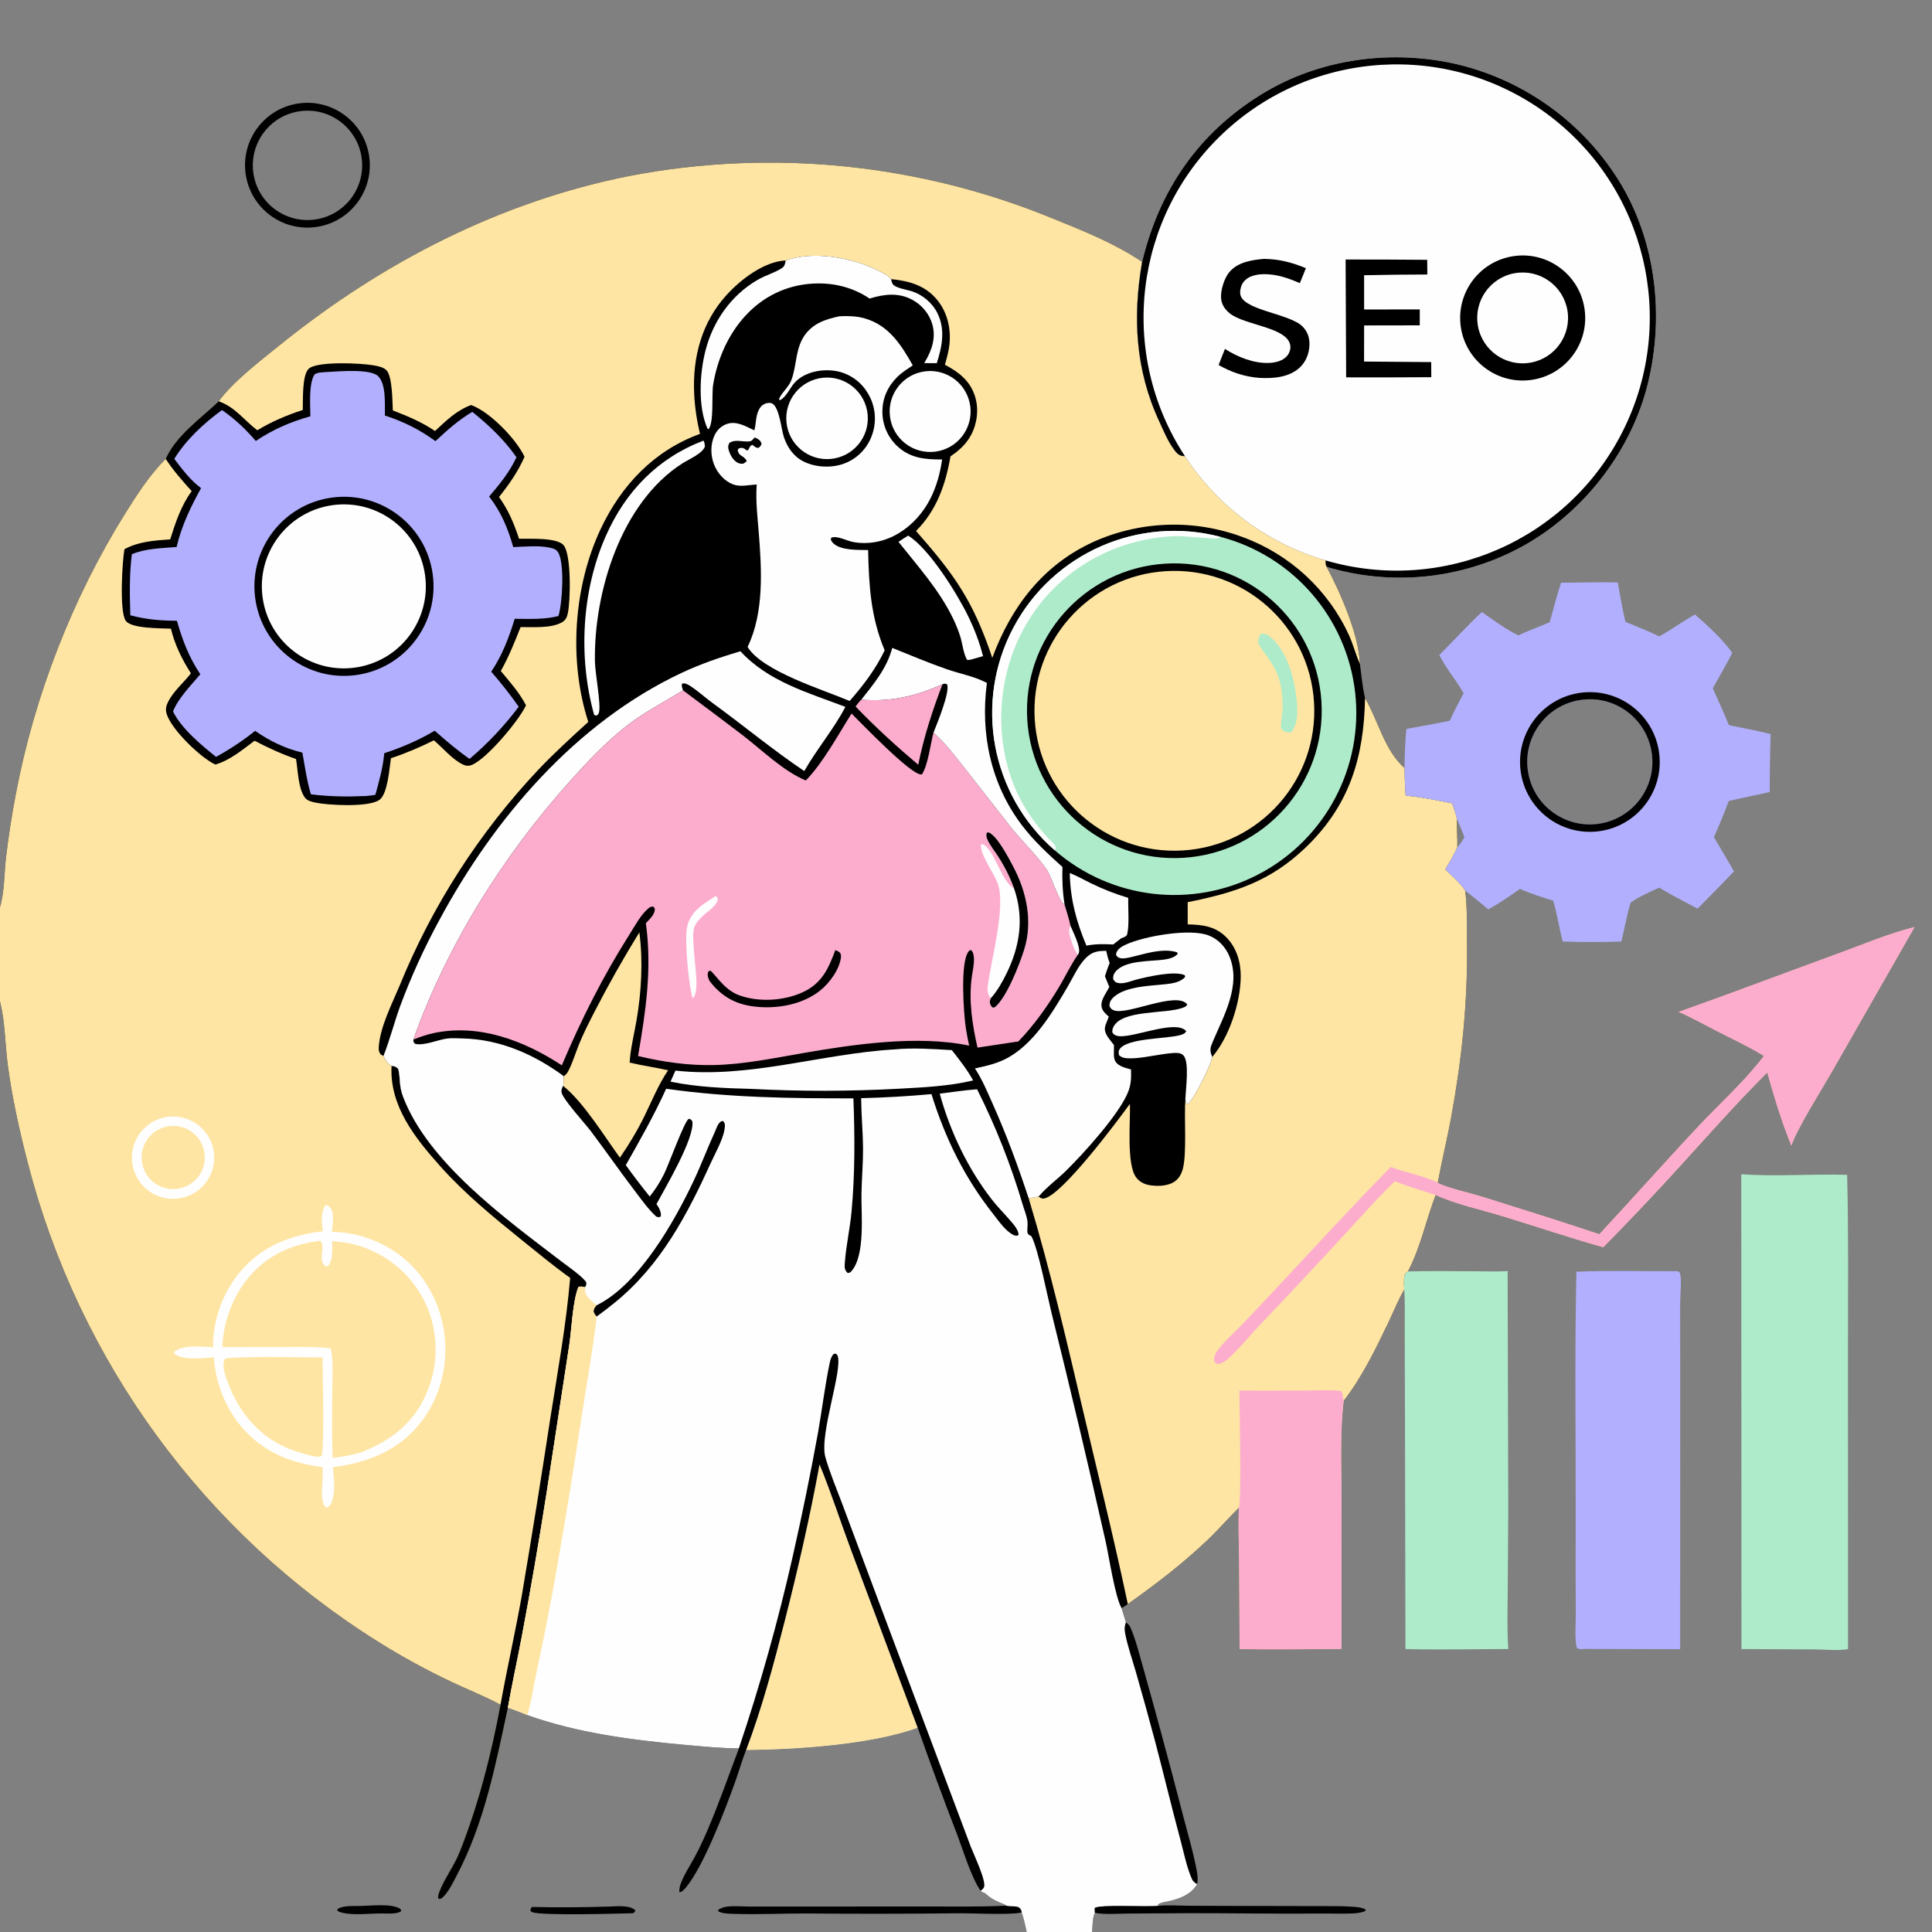 <?xml version="1.0" encoding="utf-8" ?>
<svg xmlns="http://www.w3.org/2000/svg" xmlns:xlink="http://www.w3.org/1999/xlink" width="1024" height="1024">
	<rect width="100%" height="100%" fill="#808080" stroke="none"/>
	<path d="M115.951 212.695C123.381 202.348 138.303 190.959 148.254 182.925C202.541 139.095 265.209 106.765 333.951 93.19C409.606 78.745 487.834 86.751 558.995 116.222C574.932 122.651 591.032 129.175 605.349 138.781C600.286 167.984 601.759 195.943 614.357 223.199C616.573 227.992 618.708 233.255 621.764 237.577C622.927 239.221 624.242 241.118 626.31 241.592C626.613 241.662 627.768 241.783 628.063 241.816C645.54 268.48 671.942 288.049 702.536 297.014C702.596 298.164 702.576 299.243 703.075 300.305C710.413 314.062 720.275 336.474 720.788 351.903C721.577 357.834 722.12 364.154 723.491 369.971C730.489 381.909 733.799 397.774 744.43 407.075C744.525 411.961 744.656 416.811 745.048 421.686C753.371 422.457 761.502 424.125 769.682 425.786C770.607 428.472 771.609 431.145 772.169 433.935C772.015 439.033 772.543 444.092 772.422 449.175C770.618 453.185 768.259 456.968 766.063 460.773C768.96 463.797 774.626 468.591 776.564 472.028C777.752 481.045 777.425 490.742 777.539 499.862C777.932 531.525 774.854 561.014 769.158 592.185C767.034 603.803 764.173 615.281 762.045 626.892C766.001 629.276 780.355 632.614 785.614 634.259C806.344 640.746 827.072 647.269 847.679 654.133C865.435 635.088 882.67 615.561 900.504 596.59C911.857 584.514 924.855 572.883 934.873 559.682C926.971 554.796 918.365 550.819 910.09 546.588C903.339 543.137 896.598 539.254 889.598 536.348C917.698 526.382 945.53 515.801 973.542 505.607C987.085 500.678 1000.86 494.778 1014.84 491.295L970.658 568.61C964.799 578.856 953.253 596.869 949.45 607.239C944.313 594.736 940.33 581.503 936.673 568.497C920.333 584.739 904.992 602.2 889.469 619.221C876.553 633.382 863.224 647.446 849.775 661.105C831.738 656.017 813.907 649.983 795.975 644.515C784.765 641.097 771.434 638.281 760.93 633.374C755.8 646.727 752.948 661.188 746.218 673.886C745.083 674.691 744.654 675.051 744.387 676.461C743.971 678.657 744.209 681.233 744.269 683.476C741.077 688.988 738.716 694.995 735.966 700.738C729.2 714.869 721.896 729.995 712.233 742.395C710.167 759.199 711.08 777.077 711.044 794.03L711.027 873.98C693.036 874.097 674.982 874.437 656.998 874.029L656.714 825.483C656.66 816.782 656.084 807.762 656.676 799.095C651.012 804.697 645.804 810.742 640.028 816.232C626.747 828.854 612.666 839.623 597.761 850.191C596.68 850.978 595.648 851.708 594.45 852.316L596.766 859.866C597.984 860.723 598.653 861.353 599.253 862.74C601.922 868.909 603.618 875.808 605.468 882.262C608.674 893.611 611.819 904.976 614.903 916.358C619.147 931.982 623.297 947.631 627.354 963.304C629.861 972.92 632.761 982.595 634.491 992.379C634.875 994.554 634.975 996.478 634.551 998.649C631.348 1003.97 625.883 1006.12 620.103 1007.54C618.339 1007.97 615.02 1008.31 613.775 1009.48L613.957 1010.12C608.316 1010.92 582.671 1009.26 580.253 1011.31C580.259 1012.17 580.264 1013.01 580.349 1013.87C578.946 1016.23 579.108 1021.18 578.864 1024L544.163 1024C543.426 1020.47 542.656 1017.04 541.511 1013.62C541.417 1013.23 541.278 1012.6 541.11 1012.26C539.824 1009.63 536.372 1010.77 534.028 1010.24C533.765 1010.18 533.505 1010.11 533.243 1010.05C532.553 1009.37 532.891 1009.57 531.992 1009.22C528.82 1008 525.872 1006.72 523.276 1004.47C522.497 1003.79 522.131 1003.38 521.13 1003.04C520.018 1002.65 520.84 1003.19 519.732 1002.19C514.892 995.354 510.492 980.829 507.4 972.694C500.107 953.802 493.096 934.803 486.369 915.702C461.991 924.669 421.593 927.349 395.491 927.487C393.264 933.146 391.63 939.057 389.568 944.783C384.548 958.719 372.961 989.235 363.581 1000.41C362.641 1001.53 361.611 1002.8 360.122 1002.94C359.815 1001.08 360.412 999.265 361.096 997.539C362.843 993.127 365.606 988.954 367.889 984.785C370.43 980.146 372.638 975.392 374.733 970.539C380.942 956.152 386.048 941.304 391.62 926.665C382.071 926.635 372.49 925.665 362.985 924.805C334.991 922.271 306.049 918.518 279.471 909.04C276.072 907.601 272.693 906.281 269.185 905.132C262.693 935.38 256.702 966.377 242.122 993.981C240.198 997.623 238.02 1002.23 235.121 1005.2C234.257 1006.09 233.819 1006.5 232.541 1006.53C231.874 1005.35 232.344 1004.08 232.809 1002.85C235.566 995.555 240.616 989.105 243.545 981.773C253.567 956.684 260.311 930.055 265.283 903.528C256.906 899.056 247.913 895.516 239.322 891.444C226.164 885.218 213.375 878.239 201.02 870.542C108.494 812.796 41.751 721.645 14.639 616.001C10.29 599.152 6.465 581.984 4.153 564.725C2.691 553.804 2.75 542.023 0.141 531.356C0.096 531.174 0.047 530.993 0 530.812L0 480.767C2.387 472.694 2.223 462.924 3.17 454.538C4.513 443.206 6.265 431.925 8.423 420.719C18.138 369.113 38.469 316.818 66.285 272.268C72.595 262.162 79.357 251.674 87.818 243.219C93.452 230.656 106.253 221.97 115.951 212.695Z"/>
	<path fill="#FEE5A3" d="M115.951 212.695C123.381 202.348 138.303 190.959 148.254 182.925C202.541 139.095 265.209 106.765 333.951 93.19C409.606 78.745 487.834 86.751 558.995 116.222C574.932 122.651 591.032 129.175 605.349 138.781C600.286 167.984 601.759 195.943 614.357 223.199C616.573 227.992 618.708 233.255 621.764 237.577C622.927 239.221 624.242 241.118 626.31 241.592C626.613 241.662 627.768 241.783 628.063 241.816C645.54 268.48 671.942 288.049 702.536 297.014C702.596 298.164 702.576 299.243 703.075 300.305C710.413 314.062 720.275 336.474 720.788 351.903C718.583 346.98 717.249 341.708 715.035 336.758C703.975 312.649 683.77 293.936 658.885 284.755C633.107 275.061 604.541 275.958 579.422 287.249C552.716 299.499 535.947 321.632 525.931 348.67C515.767 318.385 506.03 304.816 485.52 281.42C496.459 270.472 501.182 256.846 503.773 241.877C508.244 238.853 512.076 235.439 514.659 230.618C517.931 224.509 518.865 216.938 516.837 210.29C514.253 201.82 508.226 197.255 500.811 193.315C501.786 189.871 502.796 186.398 503.198 182.833C504.151 174.382 502.224 165.748 496.807 159.06C490.493 151.263 481.812 148.879 472.299 147.942C471.486 146.234 466.141 143.743 464.353 142.889C450.826 136.433 430.896 132.837 416.42 138.059C405.032 138.562 392.69 148.074 385.281 156.149C371.965 170.661 367.023 189.217 367.919 208.597C368.257 215.887 369.337 222.876 371 229.973C346.716 238.797 329.296 257.165 318.38 280.349C303.941 311.015 301.349 350.301 311.801 382.636C302.849 390.794 293.934 398.932 285.574 407.707C254.112 441.049 229.102 479.934 211.814 522.392C207.705 532.222 201.437 544.308 200.747 554.988C200.645 556.564 200.829 557.456 201.691 558.82C202.169 559.082 202.751 559.474 203.263 559.648C204.052 561.568 205.339 563.687 207.204 564.729C207.31 564.789 207.431 564.816 207.545 564.859C209.225 565.255 209.823 565.239 211.066 566.488C212.363 571.71 211.295 575.141 213.707 581.455C227.073 616.436 268.5 646.287 297.451 668.467C300.027 670.442 309.869 677.302 310.771 679.816C311.034 680.547 310.454 681.674 310.116 682.291C308.716 682.029 307.884 681.622 306.534 682.185C303.464 690.252 303.05 704.052 301.718 712.996L289.83 790.506C285.811 816.264 281.379 841.956 276.538 867.572C274.175 880.097 271.381 892.582 269.185 905.132C262.693 935.38 256.702 966.377 242.122 993.981C240.198 997.623 238.02 1002.23 235.121 1005.2C234.257 1006.09 233.819 1006.5 232.541 1006.53C231.874 1005.35 232.344 1004.08 232.809 1002.85C235.566 995.555 240.616 989.105 243.545 981.773C253.567 956.684 260.311 930.055 265.283 903.528C256.906 899.056 247.913 895.516 239.322 891.444C226.164 885.218 213.375 878.239 201.02 870.542C108.494 812.796 41.751 721.645 14.639 616.001C10.29 599.152 6.465 581.984 4.153 564.725C2.691 553.804 2.75 542.023 0.141 531.356C0.096 531.174 0.047 530.993 0 530.812L0 480.767C2.387 472.694 2.223 462.924 3.17 454.538C4.513 443.206 6.265 431.925 8.423 420.719C18.138 369.113 38.469 316.818 66.285 272.268C72.595 262.162 79.357 251.674 87.818 243.219C93.452 230.656 106.253 221.97 115.951 212.695Z"/>
	<path d="M160.48 217.292C160.646 212.396 160.008 198.766 163.649 195.419C168.09 191.337 191.662 192.446 198.185 193.672C200.44 194.096 203.405 194.607 204.978 196.401C207.988 199.834 207.987 212.944 208.194 217.531C215.978 220.52 223.64 223.719 230.557 228.458C236.491 222.955 241.962 217.515 249.696 214.668C259.672 218.276 273.588 232.674 278.017 242.111C274.487 250.058 269.911 256.652 264.493 263.416C269.54 270.549 272.361 277.285 275.105 285.555C280.422 285.678 295.186 284.735 298.744 289.003C302.874 293.958 302.403 318.486 300.941 325.135C300.467 327.294 299.752 328.762 297.775 329.878C292.019 333.126 282.434 332.298 275.912 332.37C272.773 340.369 269.645 348.131 265.43 355.644C270.244 361.475 275.301 367.07 278.789 373.826C275.396 381.444 258.061 402.239 250.092 405.418C248.364 406.108 246.942 405.987 245.296 405.186C239.585 402.405 234.805 396.465 229.962 392.393C222.495 396.088 215.124 399.258 207.206 401.873C206.394 407.105 205.548 420.552 201.215 423.861C195.726 428.053 173.896 426.811 167.125 425.387C165.107 424.963 162.674 424.366 161.461 422.562C157.927 417.309 157.972 408.446 156.891 402.282C149.225 399.643 142.097 396.356 134.926 392.61C128.528 397.347 121.91 402.994 114.137 405.234C106.176 401.49 91.644 387.31 88.576 379.114C87.627 376.576 87.797 374.773 88.943 372.347C91.728 366.449 97.256 361.989 101.19 356.878C96.463 349.431 92.661 341.826 90.589 333.201C85.726 332.945 69.58 333.302 66.633 328.996C63.172 323.94 64.826 297.443 65.954 291.096C73.231 287.079 82.031 286.42 90.205 285.888C93.042 276.921 95.966 267.992 101.596 260.319C96.652 254.829 91.881 249.418 87.818 243.219C93.452 230.656 106.253 221.97 115.951 212.695C124.958 215.961 129.108 222.572 136.376 228.044C144.146 223.388 151.877 220.094 160.48 217.292Z"/>
	<path fill="#B2B0FE" d="M173.069 197.189L174.075 197.129C180.048 196.794 196.315 195.409 200.377 199.336C204.791 203.603 203.899 214.389 204.004 220.231C213.878 223.452 222.416 227.679 230.807 233.814C236.949 228.058 243.058 222.581 250.341 218.303C259.227 225.467 267.163 232.956 273.742 242.351C270.039 250.287 264.891 256.575 259.243 263.172C265.62 271.383 269.214 280.026 272.034 289.973C278.232 289.76 285.333 288.963 291.39 290.279C293.334 290.7 294.927 291.142 295.952 292.971C299.283 298.914 298.079 319.711 296 326.497C288.509 328.454 280.47 327.995 272.795 327.983C269.723 338.02 266.226 347.25 260.355 356.004C265.532 361.94 270.398 368.141 274.931 374.582C267.305 384.74 258.569 394.015 248.883 402.233C242.36 397.677 236.342 392.557 230.397 387.282C221.787 392.439 213.142 396.066 203.658 399.233C203.028 406.632 200.94 414.094 198.958 421.241C197.408 421.596 195.702 421.693 194.12 421.898C184.265 422.352 174.607 422.239 164.803 421.002C162.624 413.891 161.588 406.229 160.274 398.911C151.088 396.682 142.947 392.76 135.218 387.371C128.74 392.574 121.809 397.186 114.508 401.152C106.73 394.988 96.007 385.995 91.696 377.069C94.676 369.778 101.163 363.311 106.19 357.363C100.192 348.532 96.684 339.203 93.757 329.016C85.227 328.996 77.317 328.335 69.066 326.103C68.762 315.32 68.509 304.46 69.886 293.739C77.223 290.679 85.779 290.55 93.604 289.924C96.199 278.725 101.059 268.706 106.571 258.705C100.947 254.609 96.549 248.694 92.384 243.202C98.634 233.039 108.084 224.293 117.673 217.34C124.533 222.089 130.147 227.397 135.568 233.728C144.68 227.638 153.973 223.575 164.514 220.65C164.459 214.977 163.532 202.927 166.831 198.348C168.715 197.265 170.944 197.346 173.069 197.189Z"/>
	<path d="M175.833 263.747C201.772 260.171 225.707 278.276 229.324 304.209C232.942 330.141 214.876 354.105 188.949 357.765C162.963 361.433 138.933 343.317 135.306 317.325C131.68 291.333 149.835 267.331 175.833 263.747Z"/>
	<path fill="#FEFEFE" d="M176.181 267.76C199.957 264.412 221.942 280.98 225.276 304.758C228.61 328.535 212.029 350.511 188.249 353.831C164.49 357.148 142.537 340.584 139.205 316.826C135.874 293.068 152.425 271.105 176.181 267.76Z"/>
	<path d="M207.545 564.859C209.225 565.255 209.823 565.239 211.066 566.488C212.363 571.71 211.295 575.141 213.707 581.455C227.073 616.436 268.5 646.287 297.451 668.467C300.027 670.442 309.869 677.302 310.771 679.816C311.034 680.547 310.454 681.674 310.116 682.291C308.716 682.029 307.884 681.622 306.534 682.185C303.464 690.252 303.05 704.052 301.718 712.996L289.83 790.506C285.811 816.264 281.379 841.956 276.538 867.572C274.175 880.097 271.381 892.582 269.185 905.132C262.693 935.38 256.702 966.377 242.122 993.981C240.198 997.623 238.02 1002.23 235.121 1005.2C234.257 1006.09 233.819 1006.5 232.541 1006.53C231.874 1005.35 232.344 1004.08 232.809 1002.85C235.566 995.555 240.616 989.105 243.545 981.773C253.567 956.684 260.311 930.055 265.283 903.528C268.74 884.333 273.073 865.297 276.498 846.092C281.845 814.507 286.932 782.879 291.76 751.211C295.619 726.676 300.113 702.066 302.195 677.301C293.464 671.05 285.122 664.154 276.763 657.413C261.6 645.185 246.382 632.741 233.38 618.171C219.947 603.117 206.322 586.074 207.545 564.859Z"/>
	<path fill="#FEFEFE" d="M172.563 638.641C173.578 638.965 174.575 639.337 175.237 640.236C177.412 643.191 176.207 649.421 175.934 652.945C188.742 652.9 202.175 657.837 212.307 665.571C225.14 675.366 233.342 690.588 235.466 706.508C237.671 723.04 233.525 740.401 223.238 753.645C211.434 768.841 194.975 775.265 176.43 777.668C176.861 783.441 178.064 791.337 175.502 796.757C174.842 798.153 174.422 798.495 173.009 799.051L173.155 798.293L173.773 798.961C172.923 798.998 172.943 799.205 172.447 798.679C169.799 795.874 170.795 788.377 170.976 784.867L171.001 777.675C157.26 775.749 144.993 771.921 134.35 762.678C121.575 751.584 114.626 736.169 113.351 719.428C107.512 719.767 97.207 721.339 92.355 717.429L92.282 716.437C97.251 712.518 106.893 713.83 112.929 714.042C112.72 700.065 117.924 685.589 126.712 674.747C137.911 660.931 153.723 654.532 171.041 652.632C170.663 647.974 169.851 642.731 172.563 638.641Z"/>
	<path fill="#FEE5A3" d="M169.22 657.715L169.827 657.722C172.566 660.771 169.122 666.242 171.326 669.783C172.006 670.875 172.2 671.118 173.436 671.351C173.58 671.232 173.737 671.127 173.867 670.993C176.645 668.158 176.089 661.491 176.053 657.872C182.299 658.221 188.136 659.276 193.984 661.561C208.505 667.133 220.171 678.318 226.348 692.592C232.406 707.095 232.39 723.422 226.302 737.912C219.557 754.034 207.719 763.218 191.872 769.61C186.806 771.255 181.574 772.039 176.305 772.699C175.842 761.156 176.014 749.54 176.102 737.988C176.16 730.345 176.814 722.171 175.337 714.653C167.132 713.663 158.775 713.939 150.523 713.95L117.867 713.989C118.274 701.362 122.933 688.239 130.754 678.308C140.518 665.91 153.781 659.617 169.22 657.715Z"/>
	<path fill="#FEE5A3" d="M121.394 719.76C137.794 718.8 154.542 719.427 170.977 719.489C170.968 726.147 172.046 768.938 170.401 771.817L168.271 772.172C162.883 771.245 157.612 769.73 152.555 767.654C137.682 761.375 127.569 749.599 121.588 734.811C120.194 731.363 117.161 724.144 119.053 720.557C119.4 719.9 120.696 719.897 121.394 719.76Z"/>
	<path fill="#FEFEFE" d="M87.111 592.263C98.91 589.711 110.541 597.222 113.068 609.027C115.595 620.831 108.06 632.446 96.249 634.948C84.475 637.443 72.903 629.935 70.383 618.165C67.863 606.396 75.347 594.808 87.111 592.263Z"/>
	<path fill="#FEE5A3" d="M91.289 596.749C100.55 596.465 108.283 603.753 108.548 613.014C108.814 622.276 101.511 629.995 92.249 630.242C83.013 630.489 75.32 623.211 75.055 613.975C74.79 604.739 82.053 597.032 91.289 596.749Z"/>
	<path fill="#FEFEFE" d="M392.43 345.165C407.245 361.268 428.229 367.101 448.079 374.658C441.748 386.737 432.951 396.946 426.284 408.687C409.53 397.416 394.012 384.482 377.694 372.621C373.741 369.748 370.147 366.371 366.036 363.716C364.586 362.779 363.28 361.934 361.544 362.31C361.101 363.75 361.592 364.508 362.034 365.924C351.382 372.42 340.477 377.971 330.702 385.851C320.315 394.224 311.071 404.034 302.181 413.948C266.771 453.44 236.897 500.869 219.105 550.981C219.176 552.344 219.066 552.343 220.038 553.274C224.836 554.341 231.91 551.16 236.84 550.463C239.451 550.095 242.445 550.348 245.101 550.399C264.816 550.777 283.163 558.822 298.862 570.435C298.674 571.823 298.644 573.043 298.667 574.439C298.679 575.111 298.703 574.85 298.461 575.521C297.814 576.874 297.305 577.775 297.746 579.32C298.856 583.21 310.188 595.595 313.156 599.525C320.978 609.886 328.367 620.571 336.238 630.896C339.847 635.63 343.494 640.844 347.89 644.875L349.466 645.179L350.29 644.577C350.498 642.17 349.258 640.101 347.954 638.172C352.731 629.279 368.105 603.48 366.983 594.416C366.227 593.291 366.315 593.297 365.002 592.999C362.638 594.545 354.442 617.25 351.982 622.218C349.892 626.477 347.333 630.49 344.354 634.183C339.99 628.748 335.765 623.203 331.683 617.553C339.226 604.258 346.758 590.997 353.076 577.06C386.187 581.777 418.957 582.183 452.321 582.147C453.088 602.215 453.183 621.964 451.357 641.993C450.529 651.068 448.444 660.146 447.792 669.154C447.621 671.524 447.473 672.987 449.247 674.697C450.329 674.603 450.542 674.584 451.304 673.715C458.736 665.234 456.402 643.23 456.588 632.865C456.734 624.758 457.475 616.669 457.416 608.555C457.353 599.715 456.498 590.887 456.425 582.056C468.866 581.755 481.294 581.039 493.687 579.909C501.065 603.542 511.217 624.224 526.613 643.705C529.463 647.312 532.714 652.149 536.799 654.394C537.473 654.764 538.124 654.907 538.877 655.006L539.827 654.609C540.031 651.721 536.398 648 534.544 645.86C531.7 642.576 528.552 639.436 525.884 636.019C513.014 619.537 503.61 599.778 498.071 579.667C504.635 578.871 511.285 577.805 517.874 577.338C527.768 597.005 535.875 617.521 542.097 638.639C542.951 641.437 544.264 644.606 544.601 647.507C544.828 649.465 544.256 651.602 544.644 653.527C544.795 654.279 546.138 654.953 546.715 655.302C550.331 662.256 555.013 686.409 557.26 695.575C567.269 735.922 576.848 776.375 585.995 816.926C587.774 824.885 591.004 846.44 594.45 852.316L596.766 859.866C597.984 860.723 598.653 861.353 599.253 862.74C601.922 868.909 603.618 875.808 605.468 882.262C608.674 893.611 611.819 904.976 614.903 916.358C619.147 931.982 623.297 947.631 627.354 963.304C629.861 972.92 632.761 982.595 634.491 992.379C634.875 994.554 634.975 996.478 634.551 998.649C631.348 1003.97 625.883 1006.12 620.103 1007.54C618.339 1007.97 615.02 1008.31 613.775 1009.48L613.957 1010.12C608.316 1010.92 582.671 1009.26 580.253 1011.31C580.259 1012.17 580.264 1013.01 580.349 1013.87C578.946 1016.23 579.108 1021.18 578.864 1024L544.163 1024C543.426 1020.47 542.656 1017.04 541.511 1013.62C541.417 1013.23 541.278 1012.6 541.11 1012.26C539.824 1009.63 536.372 1010.77 534.028 1010.24C533.765 1010.18 533.505 1010.11 533.243 1010.05C532.553 1009.37 532.891 1009.57 531.992 1009.22C528.82 1008 525.872 1006.72 523.276 1004.47C522.497 1003.79 522.131 1003.38 521.13 1003.04C520.018 1002.65 520.84 1003.19 519.732 1002.19C514.892 995.354 510.492 980.829 507.4 972.694C500.107 953.802 493.096 934.803 486.369 915.702C461.991 924.669 421.593 927.349 395.491 927.487C393.264 933.146 391.63 939.057 389.568 944.783C384.548 958.719 372.961 989.235 363.581 1000.41C362.641 1001.53 361.611 1002.8 360.122 1002.94C359.815 1001.08 360.412 999.265 361.096 997.539C362.843 993.127 365.606 988.954 367.889 984.785C370.43 980.146 372.638 975.392 374.733 970.539C380.942 956.152 386.048 941.304 391.62 926.665C382.071 926.635 372.49 925.665 362.985 924.805C334.991 922.271 306.049 918.518 279.471 909.04C276.072 907.601 272.693 906.281 269.185 905.132C271.381 892.582 274.175 880.097 276.538 867.572C281.379 841.956 285.811 816.264 289.83 790.506L301.718 712.996C303.05 704.052 303.464 690.252 306.534 682.185C307.884 681.622 308.716 682.029 310.116 682.291C310.454 681.674 311.034 680.547 310.771 679.816C309.869 677.302 300.027 670.442 297.451 668.467C268.5 646.287 227.073 616.436 213.707 581.455C211.295 575.141 212.363 571.71 211.066 566.488C209.823 565.239 209.225 565.255 207.545 564.859C207.431 564.816 207.31 564.789 207.204 564.729C205.339 563.687 204.052 561.568 203.263 559.648C206.63 551.058 208.917 542.047 212.048 533.365C217.864 517.718 224.785 502.505 232.759 487.84C261.756 433.855 305.164 382.923 361.533 356.512C371.543 351.822 381.859 348.349 392.43 345.165Z"/>
	<path fill="#FEE5A3" d="M395.491 927.487C403.891 905.255 410.037 882.253 415.901 859.245C422.933 831.655 429.254 804.169 434.378 776.162C440.556 791.159 445.574 806.817 451.263 822.032L486.369 915.702C461.991 924.669 421.593 927.349 395.491 927.487Z"/>
	<path fill="#FEE5A3" d="M269.185 905.132C271.381 892.582 274.175 880.097 276.538 867.572C281.379 841.956 285.811 816.264 289.83 790.506L301.718 712.996C303.05 704.052 303.464 690.252 306.534 682.185C307.884 681.622 308.716 682.029 310.116 682.291C309.916 684.585 310.218 685.737 311.672 687.548C312.956 689.147 314.638 690.501 316.177 691.849C315.183 693.18 314.808 693.529 314.602 695.22C315.081 696.258 315.47 696.961 316.28 697.774C314.119 715.957 310.941 733.894 308.078 751.969C304.147 778.018 299.915 804.02 295.381 829.971C291.989 849.491 288.168 868.757 283.986 888.121C282.527 894.879 281.62 902.503 279.471 909.04C276.072 907.601 272.693 906.281 269.185 905.132Z"/>
	<path d="M391.62 926.665C402.887 893.209 412.426 859.196 420.197 824.76C425.106 803.109 429.553 781.355 433.536 759.515C435.73 747.13 437.214 734.378 439.821 722.1C440.174 720.439 440.656 719.167 441.655 717.798L442.585 717.415C443.262 717.73 443.577 717.691 443.892 718.44C446.956 725.731 434.061 760.392 437.474 772.369C439.88 780.813 443.442 789.14 446.512 797.367L462.984 841.484L514.566 978.9C515.926 982.467 523.033 997.352 521.501 1000.33C521.042 1001.22 520.507 1001.6 519.732 1002.19C514.892 995.354 510.492 980.829 507.4 972.694C500.107 953.802 493.096 934.803 486.369 915.702L451.263 822.032C445.574 806.817 440.556 791.159 434.378 776.162C429.254 804.169 422.933 831.655 415.901 859.245C410.037 882.253 403.891 905.255 395.491 927.487C393.264 933.146 391.63 939.057 389.568 944.783C384.548 958.719 372.961 989.235 363.581 1000.41C362.641 1001.53 361.611 1002.8 360.122 1002.94C359.815 1001.08 360.412 999.265 361.096 997.539C362.843 993.127 365.606 988.954 367.889 984.785C370.43 980.146 372.638 975.392 374.733 970.539C380.942 956.152 386.048 941.304 391.62 926.665Z"/>
	<path d="M596.766 859.866C597.984 860.723 598.653 861.353 599.253 862.74C601.922 868.909 603.618 875.808 605.468 882.262C608.674 893.611 611.819 904.976 614.903 916.358C619.147 931.982 623.297 947.631 627.354 963.304C629.861 972.92 632.761 982.595 634.491 992.379C634.875 994.554 634.975 996.478 634.551 998.649C633.368 997.963 632.335 997.264 631.765 995.982C628.97 989.701 627.449 981.839 625.656 975.191C620.951 957.752 616.778 940.17 612.162 922.707C608.936 910.619 605.597 898.562 602.145 886.537C600.226 879.867 597.828 873.045 596.442 866.254C595.949 863.838 595.92 862.188 596.766 859.866Z"/>
	<path d="M316.177 691.849C338.375 681.015 357.187 648.007 367.583 626.012C371.671 617.363 374.981 608.433 378.967 599.771C379.886 597.774 380.781 594.289 383.161 594.122C383.971 595.033 384.201 595.224 384.196 596.525C384.175 602.237 379.567 610.184 377.178 615.435C364.328 643.683 350.407 670.406 325.858 690.393C322.732 692.939 319.538 695.4 316.28 697.774C315.47 696.961 315.081 696.258 314.602 695.22C314.808 693.529 315.183 693.18 316.177 691.849Z"/>
	<path fill="#FEE5A3" d="M723.491 369.971C730.489 381.909 733.799 397.774 744.43 407.075C744.525 411.961 744.656 416.811 745.048 421.686C753.371 422.457 761.502 424.125 769.682 425.786C770.607 428.472 771.609 431.145 772.169 433.935C772.015 439.033 772.543 444.092 772.422 449.175C770.618 453.185 768.259 456.968 766.063 460.773C768.96 463.797 774.626 468.591 776.564 472.028C777.752 481.045 777.425 490.742 777.539 499.862C777.932 531.525 774.854 561.014 769.158 592.185C767.034 603.803 764.173 615.281 762.045 626.892C766.001 629.276 780.355 632.614 785.614 634.259C806.344 640.746 827.072 647.269 847.679 654.133C865.435 635.088 882.67 615.561 900.504 596.59C911.857 584.514 924.855 572.883 934.873 559.682C926.971 554.796 918.365 550.819 910.09 546.588C903.339 543.137 896.598 539.254 889.598 536.348C917.698 526.382 945.53 515.801 973.542 505.607C987.085 500.678 1000.86 494.778 1014.84 491.295L970.658 568.61C964.799 578.856 953.253 596.869 949.45 607.239C944.313 594.736 940.33 581.503 936.673 568.497C920.333 584.739 904.992 602.2 889.469 619.221C876.553 633.382 863.224 647.446 849.775 661.105C831.738 656.017 813.907 649.983 795.975 644.515C784.765 641.097 771.434 638.281 760.93 633.374C755.8 646.727 752.948 661.188 746.218 673.886C745.083 674.691 744.654 675.051 744.387 676.461C743.971 678.657 744.209 681.233 744.269 683.476C741.077 688.988 738.716 694.995 735.966 700.738C729.2 714.869 721.896 729.995 712.233 742.395C710.167 759.199 711.08 777.077 711.044 794.03L711.027 873.98C693.036 874.097 674.982 874.437 656.998 874.029L656.714 825.483C656.66 816.782 656.084 807.762 656.676 799.095C651.012 804.697 645.804 810.742 640.028 816.232C626.747 828.854 612.666 839.623 597.761 850.191C590.758 816.952 582.574 783.936 574.788 750.873C565.637 712.013 556.786 673.388 545.227 635.154L550.493 634.235C551.468 634.904 552.222 635.485 553.466 635.226C563.175 633.207 592.154 594.3 598.88 585.059C599.204 594.342 596.996 616.928 602.124 623.961C604.008 626.546 606.76 627.827 609.869 628.251C614.168 628.837 619.648 628.636 623.143 625.802C625.016 624.283 626.204 622.129 626.846 619.829C629.168 611.513 627.525 592.366 628.28 582.488C628.417 583.579 628.521 584.376 629.056 585.347C629.302 585.202 629.574 585.093 629.795 584.911C633.044 582.241 641.837 564.37 642.528 560.179C651.53 549.655 657.388 531.644 657.613 517.899C657.738 510.172 655.477 502.32 649.916 496.729C644.098 490.879 637.294 490.123 629.507 489.945L629.501 478.176C654.462 473.128 673.353 467.214 692.235 448.988C715.357 426.67 722.928 401.291 723.491 369.971Z"/>
	<path fill="#FCADCE" d="M889.598 536.348C917.698 526.382 945.53 515.801 973.542 505.607C987.085 500.678 1000.86 494.778 1014.84 491.295L970.658 568.61C964.799 578.856 953.253 596.869 949.45 607.239C944.313 594.736 940.33 581.503 936.673 568.497C920.333 584.739 904.992 602.2 889.469 619.221C876.553 633.382 863.224 647.446 849.775 661.105C831.738 656.017 813.907 649.983 795.975 644.515C784.765 641.097 771.434 638.281 760.93 633.374C753.696 631.048 746.396 628.916 739.326 626.119C730.209 634.793 721.796 644.419 713.253 653.658C698.35 669.865 683.304 685.939 668.116 701.88C663.303 706.961 658.815 712.37 653.891 717.338C651.572 719.676 648.576 722.931 645.09 722.959C643.975 722.285 643.966 722.103 643.432 720.894C643.458 718.413 644.694 716.524 646.2 714.638C649.434 710.587 653.507 706.993 657.126 703.262C663.016 697.123 668.868 690.946 674.679 684.733C695.422 662.573 715.864 640.172 737.139 618.511C744.867 621.573 754.991 623.2 762.045 626.892C766.001 629.276 780.355 632.614 785.614 634.259C806.344 640.746 827.072 647.269 847.679 654.133C865.435 635.088 882.67 615.561 900.504 596.59C911.857 584.514 924.855 572.883 934.873 559.682C926.971 554.796 918.365 550.819 910.09 546.588C903.339 543.137 896.598 539.254 889.598 536.348Z"/>
	<path fill="#FCADCE" d="M656.905 736.998C668.752 737.201 680.637 737.037 692.487 737.001C698.494 736.983 704.827 736.558 710.79 737.268C711.797 738.431 711.574 740.283 712.009 741.735C712.076 741.957 712.158 742.175 712.233 742.395C710.167 759.199 711.08 777.077 711.044 794.03L711.027 873.98C693.036 874.097 674.982 874.437 656.998 874.029L656.714 825.483C656.66 816.782 656.084 807.762 656.676 799.095C658.056 794.224 656.943 744.972 656.905 736.998Z"/>
	<path fill="#FCADCE" d="M219.105 550.981C236.897 500.869 266.771 453.44 302.181 413.948C311.071 404.034 320.315 394.224 330.702 385.851C340.477 377.971 351.382 372.42 362.034 365.924C372.712 373.86 383.346 381.856 393.935 389.91C404.175 397.833 415.089 408.631 427.082 413.669C436.024 404.653 444.413 389.127 451.341 378.202C456.988 383.784 482.54 410.458 488.178 410.476C488.335 410.476 488.489 410.43 488.645 410.407C491.791 405.862 493.225 394.108 494.761 388.296C501.299 394.116 506.43 400.998 511.849 407.825L535.886 438.543C541.873 446.043 549.122 452.838 554.619 460.654C557.555 464.828 560.913 477.432 564.24 479.431C565.309 483.167 566.663 487.002 567.385 490.813C568.582 493.77 573.009 502.284 571.681 505.291C571.572 505.539 571.429 505.77 571.303 506.01C567.642 511.167 564.853 517.209 561.605 522.665C555.573 532.798 547.996 543.523 539.742 551.991L518.101 555.258C515.29 542.884 513.332 530.182 515.113 517.508C515.615 513.942 517.516 506.317 514.771 503.603C513.681 503.764 514.012 503.514 513.371 504.305C508.755 510.006 510.823 537.667 511.893 544.742C512.38 547.917 512.974 551.074 513.675 554.208C486.552 548.487 452.299 553.513 425.16 558.235C409.775 560.912 394.374 564.108 378.709 564.496C364.891 564.839 351.577 562.907 338.188 559.709C342.267 535.895 345.66 513.505 342.321 489.314C344.234 487.2 347.196 484.722 347.059 481.659L346.398 480.568C345.068 480.445 344.58 480.668 343.545 481.539C339.59 484.865 336.343 491.018 333.569 495.394C319.451 517.666 308.064 540.381 297.781 564.651C277.806 551.588 254.107 542.456 229.924 547.547C226.172 548.337 222.667 549.583 219.105 550.981Z"/>
	<path fill="#FEFEFE" d="M567.385 490.813C568.582 493.77 573.009 502.284 571.681 505.291C571.572 505.539 571.429 505.77 571.303 506.01C569.545 503.676 568.436 500.686 567.61 497.894C566.872 495.401 566.109 493.206 567.385 490.813Z"/>
	<path fill="#FEFEFE" d="M537.528 471.034C535.379 464.943 532.459 459.257 528.959 453.829C527.163 451.042 524.856 448.231 523.467 445.244C522.864 443.948 522.618 442.953 522.921 441.53L523.741 441.09C528.363 442.516 534.692 454.896 537.044 459.324C544.109 472.62 547.451 488.283 542.933 503.004C540.544 510.787 533.457 529.09 527.159 533.959L526.018 533.986C525.178 533.14 524.677 532.241 524.653 531.001C524.639 530.319 524.906 529.611 525.21 529.014C522.843 526.657 523.384 523.38 523.845 520.336C525.783 507.545 533.038 479.985 528.877 468.441C526.726 462.473 520.51 454.7 519.92 448.746C519.816 447.701 519.745 448.107 520.454 447.264C527.023 449.804 530.081 465.686 536.687 470.461C536.962 470.659 537.248 470.843 537.528 471.034Z"/>
	<path d="M537.528 471.034C535.379 464.943 532.459 459.257 528.959 453.829C527.163 451.042 524.856 448.231 523.467 445.244C522.864 443.948 522.618 442.953 522.921 441.53L523.741 441.09C528.363 442.516 534.692 454.896 537.044 459.324C544.109 472.62 547.451 488.283 542.933 503.004C540.544 510.787 533.457 529.09 527.159 533.959L526.018 533.986C525.178 533.14 524.677 532.241 524.653 531.001C524.639 530.319 524.906 529.611 525.21 529.014C528.715 525.092 531.4 520.258 533.685 515.55C540.671 501.15 542.788 486.366 537.528 471.034Z"/>
	<path d="M442.726 503.606C443.922 503.961 444.474 504.286 445.37 505.155C445.627 505.821 445.824 506.415 445.752 507.143C445.105 513.703 439.582 521.175 434.541 525.138C425.059 532.592 411.509 534.911 399.76 533.479C389.633 532.245 382.37 528.065 376.13 520.014C375.43 518.618 374.884 517.252 375.193 515.664C375.358 514.817 375.616 514.862 376.27 514.409C378.247 514.999 383.285 524.274 391.325 527.342C401.745 531.318 415.247 530.57 425.351 525.965C435.542 521.321 439.079 513.516 442.726 503.606Z"/>
	<path fill="#FEFEFE" d="M379.354 474.9C379.918 475.299 380.116 475.677 380.482 476.251C380.3 479.827 375.158 483.004 372.63 485.368C370.818 487.064 368.717 489.198 367.943 491.606C366.17 497.128 369.442 514.668 369.105 522.176C369.005 524.414 368.892 527.576 367.156 529.165C364.984 522.528 362.732 498.224 364.191 491.289C365.923 483.056 372.816 479.081 379.354 474.9Z"/>
	<path fill="#FEFEFE" d="M516.742 566.288C522.117 565.111 527.426 563.961 532.406 561.547C547.465 554.25 557.827 536.72 566.03 522.695C568.865 517.848 571.508 511.802 575.445 507.827C578.815 504.424 581.757 503.95 586.314 503.977C586.777 506.209 587.366 508.281 588.146 510.423C587.158 512.685 586.434 515.07 585.641 517.407L587.966 523.133C586.575 525.796 583.787 529.527 583.77 532.484C583.752 535.485 585.701 536.986 587.692 538.874C587.368 539.682 587.051 540.492 586.74 541.304C586.308 542.402 585.758 543.558 585.623 544.741C585.23 548.179 588.547 551.299 590.425 553.903L590.396 557.524C590.378 559.255 590.267 560.839 591.114 562.42C592.633 565.257 596.623 565.956 599.46 566.842C599.577 571.047 599.562 574.518 598.011 578.541C593.466 590.331 574.129 611.618 564.836 620.704C560.32 625.12 555.09 628.888 550.964 633.68L550.493 634.235L545.227 635.154C539.577 618.057 533.427 601.359 526.077 584.911C523.251 578.588 520.557 572.091 516.742 566.288Z"/>
	<path fill="#FEFEFE" d="M628.28 582.488C628.435 577.306 630.509 562.999 627.285 559.433C626.513 558.58 625.43 558.215 624.313 558.12C618.942 557.666 606.931 560.836 599.989 560.938C597.53 560.974 594.95 561.047 593.105 559.249C592.906 557.963 592.675 557.235 593.453 556.058C597.348 550.164 618.335 550.645 625.379 548.663C626.831 548.254 627.996 547.927 628.733 546.557C622.968 539.768 598.258 551.388 591.639 548.868C590.404 548.398 590.157 548.16 589.543 547.084C589.56 546.034 589.626 545.367 590.083 544.396C594.459 535.092 617.544 537.495 626.597 534.235C627.798 533.802 628.699 533.563 629.292 532.377C623.575 525.018 597.053 538.464 590.218 535.435C588.876 534.841 588.692 534.441 588.037 533.216C588.027 531.634 588.335 530.679 589.366 529.446C594.98 522.729 610.038 522.5 618.09 521.614C621.435 521.246 625.941 520.523 628.169 517.742L627.957 516.87C622.619 514.394 608.348 517.651 602.496 519.152C599.487 519.924 596.14 521.488 592.999 521.077C591.418 520.87 590.891 520.298 590.038 519.096C589.849 517.591 590.122 516.496 591.027 515.29C595.894 508.808 609.682 509.651 617.086 508.595C619.453 508.257 622.743 507.479 624.246 505.481L623.806 504.74C613.871 501.371 598.676 508.915 594.008 507.879C592.627 507.572 592.379 507.289 591.575 506.236C591.564 505.792 591.526 505.494 591.676 505.042C592.389 502.884 594.839 501.508 596.765 500.628C606.606 496.133 630.746 491.907 640.693 495.829C645.736 497.818 649.58 501.925 651.63 506.901C657.946 522.223 648.618 538.385 642.793 552.12C641.533 555.09 641.041 556.585 642.308 559.662C642.379 559.835 642.454 560.006 642.528 560.179C641.837 564.37 633.044 582.241 629.795 584.911C629.574 585.093 629.302 585.202 629.056 585.347C628.521 584.376 628.417 583.579 628.28 582.488Z"/>
	<path fill="#FEE5A3" d="M338.872 494.168C340.882 509.351 339.964 525.653 337.387 540.759C336.115 548.215 334.164 555.644 333.724 563.207C340.478 564.816 347.362 565.724 354.109 567.284C349.021 574.771 345.58 583.385 341.604 591.491C337.797 599.251 333.484 606.482 328.564 613.584C320.334 602.259 309.223 584.117 298.461 575.521C298.703 574.85 298.679 575.111 298.667 574.439C298.644 573.043 298.674 571.823 298.862 570.435C299.83 569.654 300.498 569.002 301.088 567.895C303.447 563.466 304.963 558.268 306.849 553.601C309.172 547.855 312.053 542.224 314.866 536.702C322.309 522.215 330.317 508.026 338.872 494.168Z"/>
	<path fill="#FEFEFE" d="M472.902 343.404C482.493 347.239 492.079 351.329 501.839 354.707C509.001 357.186 516.319 358.416 523.087 361.974C519.5 388.817 525.168 415.712 541.697 437.47C547.919 445.66 555.486 452.657 563.115 459.506C562.917 466.303 563.175 472.697 564.24 479.431C560.913 477.432 557.555 464.828 554.619 460.654C549.122 452.838 541.873 446.043 535.886 438.543L511.849 407.825C506.43 400.998 501.299 394.116 494.761 388.296C496.675 383.506 503.619 366.739 501.989 362.744C500.815 362.131 500.812 362.295 499.521 362.681C485.23 369.03 472.225 372.095 456.506 370.849C463.284 362.222 470.056 354.232 472.902 343.404Z"/>
	<path fill="#FEFEFE" d="M416.42 138.059C430.896 132.837 450.826 136.433 464.353 142.889C466.141 143.743 471.486 146.234 472.299 147.942C472.511 148.911 472.64 149.665 473.157 150.527C474.388 152.578 480.487 153.519 482.899 154.255C488.857 156.074 494.093 160.416 496.863 166.011C501.158 174.688 499.32 183.744 496.503 192.502L489.835 192.459L490.3 191.682C493.896 185.64 496.127 179.082 494.19 172.036C492.662 166.482 488.718 161.739 483.692 158.979C476.255 154.895 468.594 155.889 460.892 158.241C451.995 152.237 441.694 149.729 431.018 150.303C401.412 151.895 382.516 176.242 377.972 203.95C377.118 209.158 378.516 224.139 375.507 227.516L374.964 227.128C369.816 215.532 370.834 197.864 373.905 185.865C377.918 170.19 387.53 156.426 401.637 148.282C405.677 145.95 410.405 144.639 414.287 142.187C415.777 141.246 416.032 140.161 416.335 138.546C416.365 138.384 416.391 138.222 416.42 138.059Z"/>
	<path fill="#FCADCE" d="M456.506 370.849C472.225 372.095 485.23 369.03 499.521 362.681C494.203 376.605 489.622 390.721 486.687 405.346C475.103 395.525 463.981 385.42 453.467 374.456C454.399 373.315 455.403 371.796 456.506 370.849Z"/>
	<path fill="#AEEBCA" d="M558.919 450.577C525.152 421.109 516.119 372.271 537.112 332.674C558.105 293.078 603.597 273.147 646.937 284.558C685.444 294.697 713.769 327.447 718.251 367.013C722.732 406.58 702.45 444.836 667.186 463.33C631.923 481.825 588.92 476.76 558.919 450.577Z"/>
	<path fill="#FEFEFE" d="M558.919 450.577C525.152 421.109 516.119 372.271 537.112 332.674C558.105 293.078 603.597 273.147 646.937 284.558C646.508 284.814 646.121 285.16 645.65 285.326C644.244 285.82 626.635 283.961 622.725 284.132C579.88 286.005 544.047 314.336 533.649 356.225C527.663 380.336 530.549 407.136 543.554 428.506C546.626 433.495 550.124 438.208 554.009 442.593C555.545 444.348 558.245 446.552 559.399 448.489C559.604 448.834 559.568 449.273 559.653 449.666L558.919 450.577Z"/>
	<path d="M617.578 298.753C660.636 296.071 697.714 328.808 700.387 371.867C703.06 414.926 670.315 451.997 627.256 454.66C584.209 457.324 547.151 424.591 544.479 381.545C541.807 338.498 574.532 301.434 617.578 298.753Z"/>
	<path fill="#FEE5A3" d="M617.963 302.719C658.877 300.242 694.041 331.428 696.471 372.345C698.9 413.263 667.674 448.391 626.754 450.773C585.9 453.152 550.842 421.988 548.416 381.137C545.99 340.286 577.114 305.191 617.963 302.719Z"/>
	<path fill="#AEEBCA" d="M668.529 335.711C670.311 335.909 671.516 336.173 672.945 337.294C681.811 344.25 685.898 358.813 687.099 369.531C687.79 375.7 688.413 383.142 684.31 388.254C683.1 388.116 681.638 388.111 680.544 387.554C679.873 387.213 679.064 386.54 678.963 385.728C678.668 383.359 679.479 379.857 679.665 377.397C679.955 373.575 679.733 369.942 679.273 366.141C678.324 358.302 675.287 352.999 670.707 346.75C669.475 345.069 667.516 342.677 667.015 340.653C666.5 338.57 667.449 337.366 668.529 335.711Z"/>
	<path fill="#FEFEFE" d="M445.072 167.612C449.641 167.435 453.843 167.486 458.272 168.744C471.052 172.375 477.633 182.727 483.787 193.653C481.029 195.532 478.138 197.31 475.737 199.648C470.676 204.576 467.712 210.879 467.693 218.003C467.614 224.907 470.404 231.533 475.395 236.302C482.331 242.901 490.323 243.582 499.347 243.523C498.332 250.66 496.468 257.563 493.242 264.035C485.655 279.254 469.844 290.35 452.316 287.31C448.823 286.704 444.058 283.826 440.638 284.95L440.32 285.879C440.645 286.708 441.02 287.326 441.656 287.947C445.64 291.836 454.944 291.442 460.124 291.532C460.523 310.348 461.497 327.048 468.893 344.693C464.071 354.731 457.625 363.206 450.32 371.521C436.097 365.481 404.245 355.855 396.235 342.907C405.029 324.72 403.74 302.053 402.161 282.343C401.478 273.815 400.435 265.386 401.086 256.825C396.799 256.952 392.406 258.301 388.279 256.627C383.762 254.794 380.286 250.735 378.495 246.272C376.543 241.409 376.487 235.46 378.74 230.681C380.068 227.864 382.341 225.718 385.293 224.69C390.356 222.926 395.341 226.035 399.839 228.096C400.716 224.734 400.507 221.146 401.882 217.907C402.66 216.075 403.791 214.614 405.701 213.903C406.762 213.509 408.345 213.323 409.352 213.901C413.151 216.081 414.085 227.593 415.497 231.745C417.39 237.313 420.783 242.148 426.188 244.743C432.625 247.833 441.162 248.163 447.761 245.563C454.185 243.069 459.277 238.007 461.809 231.597C464.495 224.989 464.342 217.567 461.387 211.075C458.489 204.779 453.416 199.933 446.835 197.622C438.806 194.802 427.217 196.226 421.219 202.781C418.748 205.481 416.762 210.485 413.41 212.078L412.839 211.809C413.841 208.452 417.948 205.431 419.445 201.451C422.361 193.697 421.463 185.251 426.246 178.06C430.643 171.449 437.696 169.116 445.072 167.612Z"/>
	<path d="M399.966 231.863C400.405 232.056 400.85 232.237 401.276 232.457C402.613 233.145 403.224 233.813 403.649 235.241C403.129 236.461 403.009 236.636 401.942 237.421C400.422 237.307 399.988 236.703 398.809 235.776C397.408 236.287 397.255 237.273 396.565 238.539L395.738 238.711C395.341 238.408 394.688 237.823 394.197 237.635C392.989 237.171 392.573 237.357 391.43 237.761L390.977 238.746C391.814 242.158 393.858 240.973 395.843 244.348C395.252 244.946 394.675 245.335 393.955 245.767C392.962 245.813 392.159 245.801 391.245 245.39C388.588 244.192 387.028 241.181 386.226 238.521C385.776 237.029 385.862 236.143 386.567 234.776C389.65 232.695 393.323 234.204 396.752 233.985C398.555 233.87 398.825 233.115 399.966 231.863Z"/>
	<path fill="#FEFEFE" d="M473.984 556.211C484.013 555.243 494.466 555.989 504.496 556.594C508.571 561.779 512.603 566.855 515.78 572.66C502.8 575.736 489.519 576.327 476.248 577.049C450.277 578.462 424.25 578.492 398.276 577.14C384.106 576.782 369.31 576.187 355.388 573.301L357.987 567.438C397.076 571.773 435.166 558.503 473.984 556.211Z"/>
	<path fill="#FEFEFE" d="M436.171 200.224C448.101 199.012 458.737 207.745 459.869 219.683C461.002 231.621 452.197 242.198 440.252 243.251C428.419 244.293 417.963 235.59 416.842 223.764C415.72 211.939 424.353 201.425 436.171 200.224Z"/>
	<path fill="#FEFEFE" d="M490.584 196.783C502.292 195.461 512.876 203.827 514.292 215.524C515.708 227.22 507.428 237.871 495.743 239.382C483.924 240.91 473.124 232.513 471.692 220.682C470.259 208.851 478.742 198.12 490.584 196.783Z"/>
	<path fill="#FEFEFE" d="M372.866 233.532C373.45 234.587 373.485 235.397 373.628 236.569C372.565 240.299 364.941 243.505 361.661 245.605C329.205 266.379 314.685 313.827 315.327 350.598C315.44 357.062 318.593 373.124 317.489 377.481C317.192 378.653 316.987 378.721 316.015 379.316L314.894 378.888C306.394 348.274 308.286 312.945 321.183 283.882C331.628 260.345 348.728 242.73 372.866 233.532Z"/>
	<path fill="#FEFEFE" d="M566.982 462.721C570.937 464.249 574.787 466.495 578.614 468.345C584.985 471.424 591.212 473.873 598 475.88C597.824 481.405 598.662 490.063 597.412 495.222C597.108 496.476 595.216 496.893 594.168 497.366C592.803 498.46 591.423 499.536 590.028 500.591C585.18 500.349 580.605 500.262 575.821 501.206C570.465 488.406 567.286 476.668 566.982 462.721Z"/>
	<path fill="#FEFEFE" d="M481.335 283.89C492.521 290.711 507.491 314.922 513.252 326.806C516.528 333.562 519.188 340.498 521.035 347.777L515.164 349.438C514.307 349.729 513.579 349.781 512.678 349.819C510.758 347.178 510.037 340.736 508.984 337.448C507.937 334.152 506.655 330.936 505.147 327.824C497.848 312.728 486.542 300.212 476.204 287.173C477.875 286.027 479.623 284.976 481.335 283.89Z"/>
	<path fill="#AEEBCA" d="M922.915 622.352C940.48 623.692 960.961 622.13 979.027 622.704C979.801 653.561 979.453 684.532 979.452 715.4L979.483 874.075C973.923 875.026 967.395 874.239 961.71 874.206L923.013 874.027L922.915 622.352Z"/>
	<path fill="#B2B0FE" d="M887.579 673.758C888.837 673.764 889.062 673.619 890.184 674.291C890.832 675.781 890.867 677.455 890.887 679.062C890.939 683.276 890.52 687.499 890.505 691.716L890.542 729.279L890.523 874.091L840.19 873.956C838.71 874.015 837.044 874.355 835.792 873.429C834.473 869.086 835.251 860.453 835.209 855.707C835.096 839.492 835.077 823.276 835.153 807.06C835.259 762.77 834.539 718.315 835.538 674.047C852.787 673.304 870.297 673.849 887.579 673.758Z"/>
	<path d="M158.334 54.821C176.381 52.282 193.081 64.822 195.675 82.862C198.268 100.901 185.778 117.639 167.746 120.286C149.638 122.945 132.814 110.39 130.21 92.274C127.605 74.158 140.21 57.372 158.334 54.821ZM166.246 116.439C182.052 114.643 193.456 100.443 191.796 84.623C190.137 68.802 176.035 57.277 160.201 58.8C144.173 60.342 132.476 74.654 134.156 90.668C135.835 106.682 150.248 118.256 166.246 116.439Z"/>
	<path d="M281.836 1010.74C295.55 1011.02 309.269 1010.95 322.979 1010.51C326.948 1010.39 333.683 1009.62 336.707 1012.47C336.376 1013.67 336.436 1013.41 335.507 1014.05C327.923 1014.23 286.219 1015.49 281.971 1013.42C281.152 1013.02 281.456 1013.25 281.106 1012.24L281.836 1010.74Z"/>
	<path d="M190.705 1010.22C196.288 1010.13 206.708 1008.82 211.605 1011.42C212.523 1011.91 212.349 1011.95 212.669 1012.83C210.736 1014.75 204.895 1014.12 202.125 1014.16C195.817 1014.16 187.392 1015.27 181.37 1013.77C180.199 1013.48 179.303 1013.34 178.66 1012.26C178.748 1012.15 178.822 1012.04 178.923 1011.95C181.265 1009.83 187.657 1010.31 190.705 1010.22Z"/>
	<path fill="#FEFEFE" d="M605.349 138.781C614.506 100.69 635.171 70.552 668.68 49.939C699.688 30.864 738.187 25.898 773.357 34.309C808.764 43.039 839.321 65.337 858.436 96.395C877.807 128.053 882.179 167.652 873.374 203.413C864.923 237.738 841.395 268.896 811.203 287.126C780.373 305.528 743.478 310.879 708.69 301.994C706.822 301.523 704.84 301.089 703.075 300.305C702.576 299.243 702.596 298.164 702.536 297.014C671.942 288.049 645.54 268.48 628.063 241.816C627.768 241.783 626.613 241.662 626.31 241.592C624.242 241.118 622.927 239.221 621.764 237.577C618.708 233.255 616.573 227.992 614.357 223.199C601.759 195.943 600.286 167.984 605.349 138.781Z"/>
	<path d="M605.349 138.781C614.506 100.69 635.171 70.552 668.68 49.939C699.688 30.864 738.187 25.898 773.357 34.309C808.764 43.039 839.321 65.337 858.436 96.395C877.807 128.053 882.179 167.652 873.374 203.413C864.923 237.738 841.395 268.896 811.203 287.126C780.373 305.528 743.478 310.879 708.69 301.994C706.822 301.523 704.84 301.089 703.075 300.305C702.576 299.243 702.596 298.164 702.536 297.014C764.921 315.295 831.436 286.216 860.38 228.006C889.325 169.797 872.368 99.212 820.141 60.502C767.914 21.793 695.448 26.1 648.175 70.725C600.902 115.349 592.427 187.446 628.063 241.816C627.768 241.783 626.613 241.662 626.31 241.592C624.242 241.118 622.927 239.221 621.764 237.577C618.708 233.255 616.573 227.992 614.357 223.199C601.759 195.943 600.286 167.984 605.349 138.781Z"/>
	<path d="M802.339 135.741C820.46 133.136 837.261 145.718 839.859 163.841C842.456 181.963 829.867 198.759 811.743 201.349C793.631 203.938 776.847 191.357 774.25 173.246C771.654 155.134 784.228 138.345 802.339 135.741Z"/>
	<path fill="#FEFEFE" d="M802.938 144.782C816.061 142.522 828.527 151.344 830.76 164.472C832.992 177.6 824.143 190.048 811.01 192.252C797.917 194.45 785.515 185.634 783.289 172.545C781.063 159.456 789.853 147.036 802.938 144.782Z"/>
	<path d="M713.202 137.549C727.618 137.528 742.035 137.582 756.451 137.711L756.51 145.49C745.341 145.509 734.173 145.636 723.007 145.872L723.007 164.028L752.508 164.004L752.497 172.443L723.004 172.486L722.986 191.633L758.569 191.92L758.617 199.924C743.575 200.03 728.533 200.057 713.491 200.007L713.202 137.549Z"/>
	<path d="M669.994 137.208C678.108 137.346 684.695 139.063 692.16 142.138L688.955 150.056C683.762 147.838 678.544 145.893 672.867 145.441C668.504 145.093 663.367 145.362 659.967 148.485C658.175 150.13 657.253 152.869 657.304 155.265C657.501 164.437 683.18 165.926 690.327 173.003C692.957 175.608 694.125 178.925 694.049 182.596C693.95 187.323 692.174 191.912 688.591 195.077C682.861 200.137 674.641 200.661 667.376 200.29C659.445 199.624 652.806 197.334 645.893 193.479L649.233 184.915C655.901 189.222 664.614 192.723 672.68 192.36C676.053 192.208 680.011 191.307 682.247 188.555C683.43 187.1 684.158 185.047 683.889 183.163C682.481 173.285 659.546 172.517 651.655 165.97C649.178 163.916 647.422 161.311 647.192 158.037C646.893 153.796 648.889 147.328 651.711 144.066C656.204 138.873 663.544 137.77 669.994 137.208Z"/>
	<path fill="#B2B0FE" d="M827.407 308.857C837.389 308.826 847.469 308.464 857.439 308.705C858.675 315.694 859.86 322.683 861.504 329.589C867.528 332.06 873.589 334.453 879.441 337.314C885.907 333.698 891.917 329.34 898.345 325.702C905.222 331.685 912.798 338.606 918.131 346.001C914.956 352.397 911.256 358.552 907.817 364.811C910.706 371.296 913.672 377.762 916.341 384.341C923.718 385.846 931.173 387.236 938.474 389.081C938.143 399.322 937.981 409.567 937.989 419.813C930.754 421.443 923.463 422.85 916.248 424.56C913.849 431.029 911.236 437.417 908.413 443.712C911.937 449.766 915.602 455.761 919.045 461.858C912.68 468.509 906.244 475.093 899.74 481.608C893.006 477.948 885.953 474.496 879.446 470.469C874.333 472.795 868.82 475.116 864.255 478.427C862.173 485.193 861.054 492.179 859.367 499.043C849.007 499.399 838.637 499.396 828.277 499.035C826.353 491.865 825.37 484.411 823.179 477.339C817.273 475.563 811.263 473.649 805.635 471.109C800.211 474.955 794.656 478.75 788.838 481.979C784.778 478.63 780.758 475.209 776.564 472.028C774.626 468.591 768.96 463.797 766.063 460.773C768.259 456.968 770.618 453.185 772.422 449.175C773.883 447.472 775.016 445.693 776.186 443.787C774.993 440.445 773.562 437.198 772.169 433.935C771.609 431.145 770.607 428.472 769.682 425.786C761.502 424.125 753.371 422.457 745.048 421.686C744.656 416.811 744.525 411.961 744.43 407.075C744.552 400.176 744.72 393.222 745.43 386.354C753.101 385.004 760.756 383.567 768.394 382.043C770.699 377.079 773.143 372.259 775.774 367.46C771.817 360.501 766.454 354.318 762.862 347.19C770.384 339.626 777.66 331.688 785.426 324.384C791.642 328.791 797.853 333.346 804.678 336.778C810.159 334.206 815.839 332.229 821.357 329.785C823.424 322.857 825.074 315.681 827.407 308.857ZM847.239 436.633C865.277 434.103 877.899 417.5 875.513 399.443C873.127 381.386 856.625 368.632 838.55 370.875C820.27 373.143 807.341 389.872 809.754 408.133C812.167 426.394 828.998 439.191 847.239 436.633Z"/>
	<path d="M837.496 367.218C857.854 364.344 876.653 378.609 879.364 398.989C882.075 419.368 867.659 438.053 847.259 440.6C827.088 443.12 808.66 428.902 805.979 408.752C803.299 388.602 817.369 370.06 837.496 367.218ZM847.239 436.633C865.277 434.103 877.899 417.5 875.513 399.443C873.127 381.386 856.625 368.632 838.55 370.875C820.27 373.143 807.341 389.872 809.754 408.133C812.167 426.394 828.998 439.191 847.239 436.633Z"/>
	<path fill="#AEEBCA" d="M746.218 673.886C758.065 673.578 769.938 673.77 781.789 673.801C787.48 673.816 793.405 674.113 799.076 673.666L799.408 800.773L799.117 844.055C799.036 854.006 798.731 864.098 799.44 874.026C781.299 874.038 763.039 874.495 744.915 874.034L744.659 747.616L744.53 704.711C744.481 697.7 744.773 690.462 744.269 683.476C744.209 681.233 743.971 678.657 744.387 676.461C744.654 675.051 745.083 674.691 746.218 673.886Z"/>
	<path d="M533.243 1010.05C533.505 1010.11 533.765 1010.18 534.028 1010.24C536.372 1010.77 539.824 1009.63 541.11 1012.26C541.278 1012.6 541.417 1013.23 541.511 1013.62C541.355 1013.66 541.201 1013.7 541.043 1013.73C534.25 1015.08 515.524 1013.97 507.429 1014.08C480.654 1014.39 453.877 1014.42 427.101 1014.18C414.389 1014.16 401.578 1014.81 388.883 1014.38C386.386 1014.3 382.633 1014.31 380.554 1012.91L380.86 1012.08C382.512 1011.14 384.062 1010.66 385.97 1010.48C389.768 1010.13 393.909 1010.52 397.75 1010.52L423.422 1010.51L491.332 1010.48C505.294 1010.46 519.295 1010.74 533.243 1010.05Z"/>
	<path d="M613.957 1010.12C619.246 1009.63 624.734 1010.04 630.053 1010.1L655.062 1010.18L696.908 1010.27C703.478 1010.33 710.216 1010.14 716.759 1010.59C718.994 1010.74 721.849 1010.93 723.795 1012.08L723.684 1012.83C721.611 1013.77 719.447 1014.04 717.193 1014.15C711.316 1014.41 705.374 1014.16 699.488 1014.21C676.776 1014.43 654.064 1014.01 631.35 1014.03L598.172 1014.22C592.388 1014.25 586.027 1014.85 580.349 1013.87C580.264 1013.01 580.259 1012.17 580.253 1011.31C582.671 1009.26 608.316 1010.92 613.957 1010.12Z"/>
</svg>
